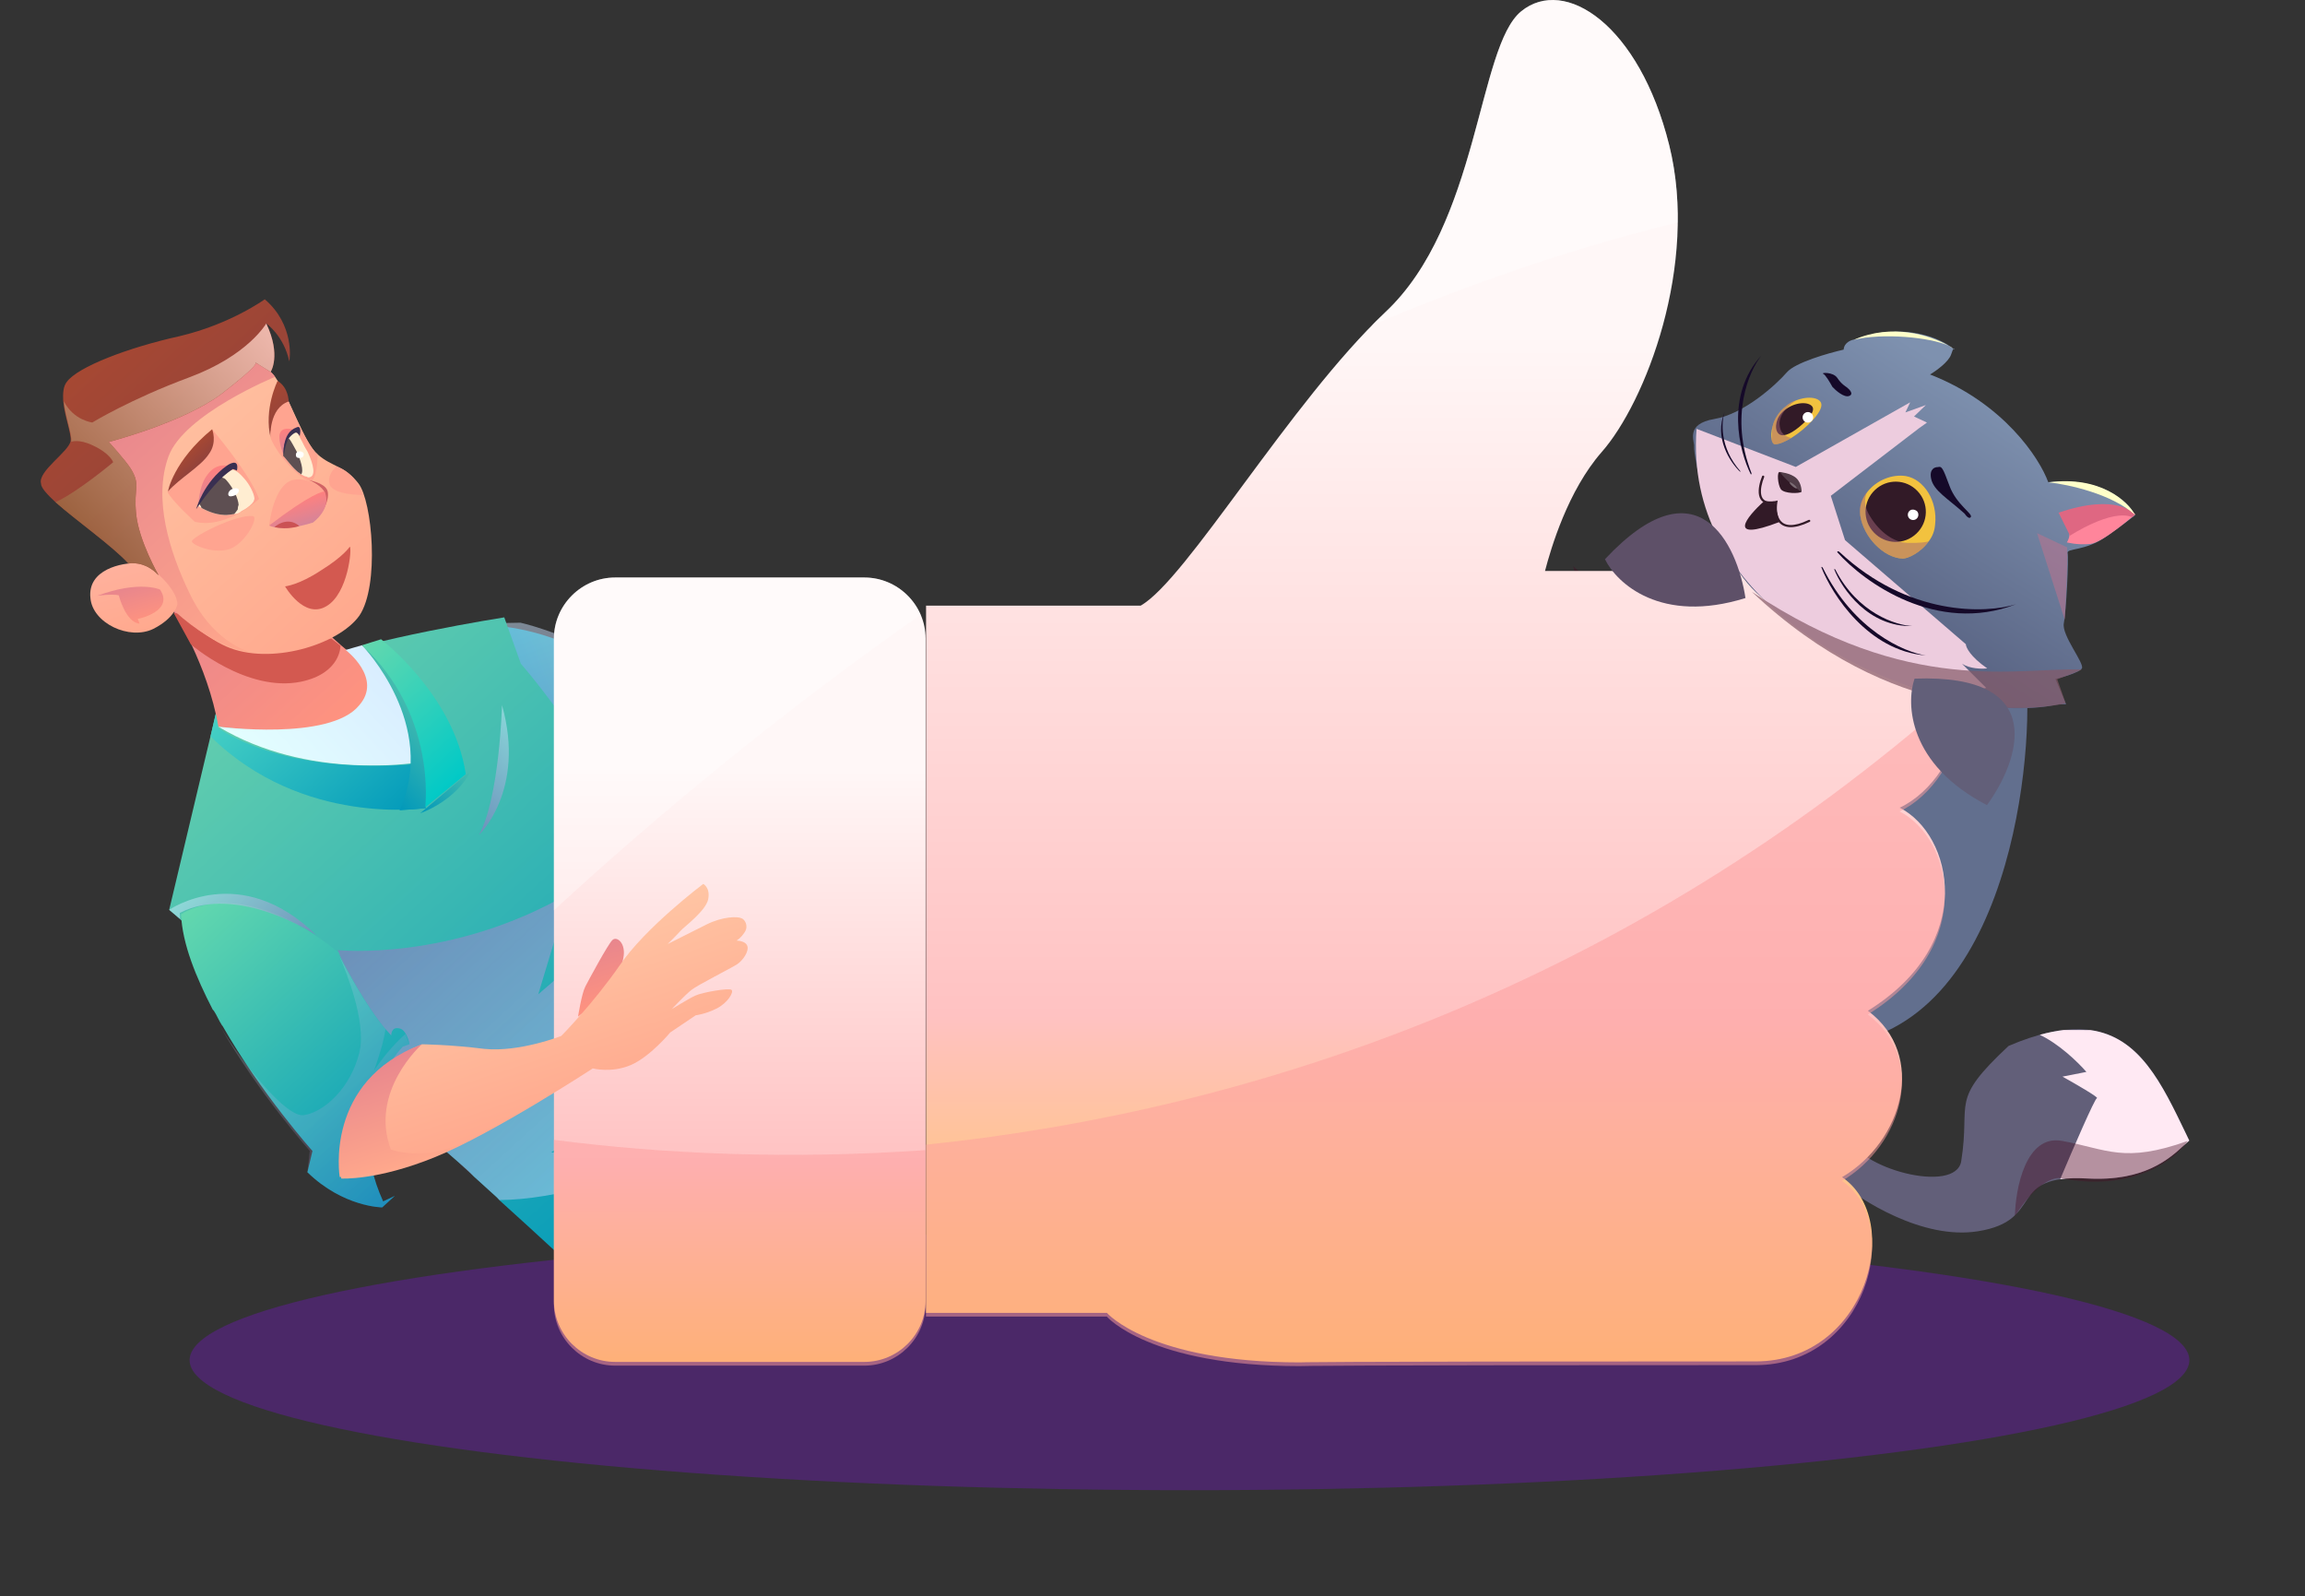 <svg width="270" height="187" viewBox="0 0 270 187" fill="none" xmlns="http://www.w3.org/2000/svg">
<rect x="0" y="0" width="270" height="187" fill="#333333" stroke="none"/>
<ellipse cx="139.333" cy="159.323" rx="117.123" ry="15.231" fill="#6E17B7" fill-opacity="0.4"/>
<path d="M67.429 88.18C67.429 88.18 72.388 88.126 75.872 88.559C79.328 88.905 83.429 87.287 83.429 87.287C83.429 87.287 86.542 84.135 89.16 80.363C91.689 76.62 95.611 74.058 95.611 74.058C95.611 74.058 96.325 74.039 96.104 75.183C95.884 76.327 95.505 76.557 95.145 76.966C94.785 77.374 93.888 78.25 93.888 78.25C93.888 78.25 96.089 77.148 97.696 76.336C99.303 75.524 100.781 75.534 101.134 75.712C101.458 75.802 101.865 76.451 101.473 77.065C101.081 77.68 100.664 77.912 100.664 77.912C100.664 77.912 101.552 77.918 101.723 78.447C101.894 78.977 101.292 79.854 100.725 80.233C100.159 80.611 96.857 82.263 96.23 82.759C95.603 83.254 94.285 84.655 94.285 84.655C94.285 84.655 95.924 83.638 96.608 83.319C97.291 83 101.081 81.962 101.344 82.169C101.608 82.376 100.751 83.996 99.65 84.547C98.549 85.098 96.681 85.687 96.681 85.687L94.139 86.945C94.139 86.945 92.159 89.341 90.257 90.151C88.354 90.961 86.526 90.479 86.526 90.479C86.526 90.479 76.779 96.848 71.044 99.19C65.308 101.531 61.791 101.303 61.791 101.303C61.791 101.303 57.977 92.113 67.429 88.18Z" fill="url(#paint0_linear)"/>
<path d="M71.214 88.186C71.214 88.186 65.298 92.01 67.448 97.751C67.448 97.751 70.893 99.262 74.762 97.232C74.762 97.232 69.461 100.026 62.417 100.45C62.417 100.45 60.928 86.249 71.214 88.186Z" fill="url(#paint1_linear)"/>
<path d="M91.455 77.941C91.455 77.941 87.147 79.529 85.836 80.343C84.525 81.157 82.673 82.731 82.673 82.731C82.673 82.731 84.354 80.627 86.171 79.552C88.105 78.536 91.455 77.941 91.455 77.941Z" fill="url(#paint2_linear)"/>
<path d="M92.221 82.684C92.221 82.684 92.347 83.836 90.576 84.504C85.887 86.272 84.397 87.401 84.397 87.401C84.397 87.401 84.522 86.698 86.339 85.623C88.274 84.608 92.221 82.684 92.221 82.684Z" fill="url(#paint3_linear)"/>
<path d="M76.502 90.833C76.502 90.833 79.43 91.563 80.471 91.482C81.338 91.414 86.623 90.913 87.385 90.592C88.148 90.27 87.692 88.736 85.748 88.364C83.712 87.913 81.283 88.103 81.283 88.103L76.502 90.833Z" fill="url(#paint4_linear)"/>
<path d="M85.158 77.637L82.052 80.201C82.052 80.201 83.605 78.919 85.244 77.902L85.158 77.637Z" fill="url(#paint5_linear)"/>
<path d="M60.424 83.367C60.424 83.367 64.795 91.402 66.795 93.834C67.161 94.168 67.383 94.438 67.631 94.462C68.948 94.788 74.549 98.216 74.549 98.216L75.532 100.798C78.979 103.271 83.831 103.79 83.831 103.79L84.533 102.813L83.437 102.757C83.005 101.62 82.637 100.341 82.27 99.061C80.748 94.436 81.169 89.9 81.169 89.9L82.131 88.351C82.131 88.351 82.48 86.444 81.683 85.919C80.887 85.394 79.492 85.807 79.492 85.807C76.476 83.525 73.615 80.711 71.288 78.048C64.34 73.325 57.501 73.278 57.501 73.278L56.652 75.951L60.424 83.367Z" fill="url(#paint6_linear)"/>
<path opacity="0.5" d="M65.881 93.279C66.274 93.62 66.511 93.897 66.782 93.916C68.217 94.227 74.273 97.681 74.273 97.681L75.291 100.356C79.01 102.861 84.311 103.293 84.311 103.293L85.102 102.257L83.904 102.223C83.456 101.046 83.082 99.718 82.708 98.39L82.234 97.836C82.234 97.836 76.815 101.246 76.396 95.647C76.1 90.369 79.438 85.3 79.851 84.653C74.976 90.184 74.304 95.341 74.304 95.341C74.304 95.341 72.054 92.889 70.859 89.056C69.704 85.33 71.023 77.149 71.172 76.848C64.888 73.772 60.973 72.941 60.973 72.941L55.701 73.036L65.881 93.279Z" fill="url(#paint7_linear)"/>
<path d="M19.819 106.573C19.819 106.573 37.094 121.483 52.092 134.731L53.6 136.048C54.279 136.625 54.959 137.202 55.556 137.855C56.459 138.676 57.362 139.498 58.266 140.32L58.564 140.646C62.931 144.592 66.768 148.123 69.47 150.745C69.47 150.745 85.043 145.789 100.094 125.728C100.094 125.728 87.701 115.491 81.738 108.811C81.29 108.321 80.917 107.914 80.626 107.431C78.402 104.67 76.291 101.208 74.255 97.827C71.645 93.323 69.266 88.907 67.356 86.159C64.133 81.317 61.006 77.735 61.006 77.735L59.069 72.315C59.069 72.315 43.067 74.819 36.166 77.686C29.34 80.634 25.751 81.669 25.751 81.669C25.751 81.669 23.581 90.696 19.819 106.573Z" fill="url(#paint8_linear)"/>
<path d="M20.345 71.635C20.345 71.635 24.291 77.764 25.583 85.122C25.583 85.122 37.687 86.784 41.367 83.867C45.048 80.95 42.764 77.795 42.764 77.795C42.764 77.795 39.419 75.461 37.337 73.021C35.337 70.506 23.151 68.919 23.151 68.919C23.151 68.919 20.908 69.772 20.345 71.635Z" fill="url(#paint9_linear)"/>
<path d="M39.883 75.632C39.883 75.632 39.961 78.856 35.274 79.847C28.921 81.165 22.359 75.482 22.359 75.482L20.338 71.787L38.822 74.804L39.883 75.632Z" fill="#D35950"/>
<path opacity="0.5" d="M52.093 134.733L53.6 136.05L55.556 137.856L58.192 140.24L58.49 140.566C71.859 140.472 89.65 130.341 90.3 129.895C77.193 135.892 64.58 134.996 64.58 134.996C76.988 125.592 80.626 113.874 81.746 108.655C81.298 108.166 80.925 107.758 80.634 107.275C78.41 104.515 76.299 101.053 74.263 97.672L68.956 111.366L63.047 116.472L66.61 104.672C52.776 112.683 39.558 111.291 39.558 111.291L44.483 123.115L52.093 134.733Z" fill="url(#paint10_linear)"/>
<path d="M8.882 52.007C8.882 52.007 9.89 45.84 15.775 42.854C21.66 39.868 30.23 41.468 32.222 44.14C34.057 46.806 35.546 51.736 37.203 53.217C38.861 54.697 40.363 54.521 41.989 56.629C43.616 58.736 44.471 68.591 42.099 72.11C39.651 75.548 31.592 77.976 26.513 75.73C21.128 73.315 14.68 65.28 12.374 62.595C9.994 59.829 8.409 53.637 8.882 52.007Z" fill="url(#paint11_linear)"/>
<path d="M32.222 44.142C32.222 44.142 21.553 48.508 19.739 53.463C17.925 58.419 19.823 64.623 22.253 69.591C24.676 74.716 28.605 76.365 29.704 76.409C29.704 76.409 25.847 76.491 20.428 71.561L12.706 60.646L10.76 50.591L25.647 43.565L29.788 42.473C29.788 42.473 31.342 42.849 32.222 44.142Z" fill="url(#paint12_linear)"/>
<path d="M20.779 70.788C20.779 70.788 20.546 72.35 17.966 73.661C15.147 75.041 10.845 72.983 10.595 70.067C10.21 66.673 14.336 65.895 16.062 65.964C17.557 65.945 20.789 68.981 20.779 70.788Z" fill="url(#paint13_linear)"/>
<path d="M18.742 69.059C18.742 69.059 16.359 67.942 11.394 69.787C11.394 69.787 13.136 69.542 13.913 69.731C13.913 69.731 14.701 72.905 16.345 73.049L16.137 72.491C16.294 72.497 20.428 71.562 18.742 69.059Z" fill="url(#paint14_linear)"/>
<path d="M6.504 58.826C8.916 60.965 13.172 63.963 15.038 66.002C15.038 66.002 16.944 65.607 18.586 67.401C18.586 67.401 16.266 63.38 15.949 60.224C15.631 57.069 16.506 56.868 15.342 54.936C14.686 53.889 12.745 51.769 12.745 51.769C12.745 51.769 21.424 49.523 25.912 46.167C30.078 42.955 30.018 42.56 29.944 42.478L31.699 43.57C31.699 43.57 32.971 41.656 31.19 37.893C31.19 37.893 33.243 39.31 33.882 42.321C33.972 42.089 34.485 38.024 31.014 35.057C31.014 35.057 27.02 37.962 21.055 39.373C15.015 40.703 9.086 42.98 7.821 44.737C7.402 45.27 7.364 46.054 7.4 46.92C7.547 48.733 8.389 50.809 8.269 51.668C8.051 52.917 4.401 55.206 4.803 56.637C4.78 57.107 5.526 57.923 6.504 58.826Z" fill="url(#paint15_linear)"/>
<path d="M36.007 137.309C40.209 141.406 44.768 141.43 44.768 141.43L46.249 140.076L44.881 140.728C39.909 129.845 47.181 122.593 47.181 122.593L47.981 122.311C47.914 122.072 47.594 120.567 46.735 120.454C45.801 120.259 45.83 121.282 45.83 121.282C45.606 121.037 45.457 120.874 45.233 120.63C42.852 117.863 40.556 113.372 39.832 112.086C39.758 112.004 39.683 111.923 39.765 111.848C39.691 111.766 39.698 111.609 39.698 111.609C27.977 102.106 21.208 107.1 21.208 107.1C21.353 110.562 22.97 114.476 24.909 118.246L24.983 118.328L25.058 118.409C25.424 118.974 25.632 119.532 25.998 120.097C25.998 120.097 25.998 120.097 26.073 120.178C30.562 128.057 36.6 134.819 36.6 134.819L36.007 137.309Z" fill="url(#paint16_linear)"/>
<path d="M40.487 76.132L42.401 75.58C42.401 75.58 48.634 81.564 48.647 89.342C48.647 89.342 36.045 91.431 25.583 85.121C25.583 85.121 38.629 86.821 42.056 82.637C44.885 79.45 40.487 76.132 40.487 76.132Z" fill="url(#paint17_linear)"/>
<path d="M33.812 47.03C33.812 47.03 33.814 45.38 32.514 44.621C32.514 44.621 30.858 47.934 31.714 51.346C31.639 51.265 31.515 48.981 33.812 47.03Z" fill="url(#paint18_linear)"/>
<path d="M24.846 50.285C24.846 50.285 29.234 55.409 30.344 58.439C30.344 58.439 26.633 61.983 22.823 61.124C22.823 61.124 20.188 58.74 19.614 57.618C19.614 57.618 23.38 51.326 24.846 50.285Z" fill="#FFA490"/>
<path d="M33.811 47.031C33.811 47.031 35.986 52.381 37.204 53.216C37.204 53.216 37.2 56.515 36.266 56.321C35.25 56.202 32.555 53.423 31.713 51.346C31.639 51.265 31.493 47.802 33.811 47.031Z" fill="#FFA490"/>
<path d="M24.847 50.285C24.847 50.285 25.48 51.803 24.47 53.177C23.534 54.632 21.029 56.025 19.697 57.543C19.615 57.618 20.344 53.955 24.847 50.285Z" fill="url(#paint19_linear)"/>
<path d="M31.529 61.554C31.529 61.554 31.99 56.936 34.226 56.24C36.454 55.7 38.32 57.739 38.32 57.739C38.32 57.739 34.706 60.895 31.529 61.554Z" fill="#FFA490"/>
<path d="M36.191 56.241C36.191 56.241 37.985 56.548 38.335 57.427C38.685 58.305 37.965 60.162 36.582 61.128C36.582 61.128 38.737 58.857 37.939 57.49C37.349 56.68 36.191 56.241 36.191 56.241Z" fill="#D16365"/>
<path d="M31.531 61.554C31.531 61.554 32.905 62.395 36.658 61.209C36.658 61.209 38.94 59.571 38.015 57.57C37.858 57.564 36.513 57.746 31.531 61.554Z" fill="url(#paint20_linear)"/>
<path d="M32.149 61.736C32.149 61.736 33.63 60.381 35.064 61.617C35.064 61.617 33.703 62.113 32.149 61.736Z" fill="#CB5254"/>
<path d="M33.264 53.374C33.264 53.374 32.556 51.774 32.759 50.839C33.044 49.829 34.434 50.356 34.434 50.356C34.434 50.356 33.094 52.031 33.264 53.374Z" fill="url(#paint21_linear)"/>
<path d="M23.228 59.258C23.228 59.258 23.302 59.34 23.608 59.509C24.146 59.766 25.065 60.275 26.321 60.325C26.634 60.337 27.031 60.274 27.427 60.212C27.741 60.224 28.062 60.08 28.309 59.854C29.035 59.49 29.528 59.038 29.701 58.731C29.783 58.656 29.708 58.574 29.791 58.499L29.798 58.342C29.747 57.79 29.247 56.748 28.575 56.014C28.127 55.525 27.754 55.117 27.209 55.017C27.209 55.017 26.566 55.306 25.907 55.908C25.009 56.579 24.014 57.639 23.317 59.026C23.317 59.026 23.31 59.183 23.228 59.258Z" fill="#FFEDD1"/>
<path d="M34.75 55.162C34.9 55.325 35.131 55.413 35.281 55.576C35.512 55.664 35.661 55.827 35.975 55.839C35.975 55.839 35.975 55.839 36.05 55.921C37.149 55.965 36.68 54.296 36.039 52.935C35.748 52.452 35.531 52.05 35.39 51.73C35.099 51.247 35.032 51.009 35.032 51.009C35.032 51.009 34.674 50.287 34.105 50.657C33.941 50.808 33.686 51.191 33.506 51.655C33.326 52.119 33.221 52.665 33.265 53.374C33.265 53.374 33.922 54.422 34.75 55.162Z" fill="#FFEDD1"/>
<path d="M23.61 59.509C24.147 59.766 25.066 60.274 26.322 60.324C26.636 60.337 27.032 60.274 27.428 60.211C27.593 60.061 27.765 59.753 27.847 59.678C27.855 59.521 27.863 59.364 27.952 59.132C27.908 58.423 27.342 57.143 26.446 56.165C26.297 56.002 26.14 55.995 25.908 55.907C25.011 56.579 24.015 57.639 23.319 59.026C23.393 59.107 23.543 59.27 23.61 59.509C23.535 59.427 23.61 59.509 23.61 59.509Z" fill="#5E4F52"/>
<path d="M34.75 55.162C34.899 55.325 35.131 55.413 35.28 55.576C35.617 55.118 35.207 53.844 34.708 52.803C34.417 52.32 34.134 51.68 33.835 51.354C33.678 51.347 33.745 51.586 33.588 51.58C33.506 51.655 33.506 51.655 33.423 51.73C33.244 52.194 33.138 52.74 33.182 53.449C33.265 53.374 33.921 54.422 34.75 55.162Z" fill="#5E4F52"/>
<path d="M23.23 59.258C23.23 59.258 23.27 56.824 24.355 55.532C25.448 54.082 26.838 54.609 26.838 54.609C26.838 54.609 24.474 56.322 23.23 59.258Z" fill="url(#paint22_linear)"/>
<path d="M22.974 59.642C22.974 59.642 23.838 56.455 26.605 54.523C26.605 54.523 28.071 53.481 27.756 55.118L27.292 54.943C25.916 55.752 24.247 57.728 22.974 59.642Z" fill="#392F51"/>
<path d="M33.264 53.37C33.264 53.37 32.923 50.685 34.763 50.052C35.406 49.763 35.105 51.087 35.105 51.087C35.105 51.087 34.964 50.767 34.732 50.679C34.501 50.591 33.76 51.269 33.662 51.658C33.31 52.429 33.264 53.37 33.264 53.37Z" fill="#392F51"/>
<path d="M27.962 57.323C28.029 57.561 27.857 57.868 27.536 58.012C27.215 58.156 26.82 58.219 26.753 57.981C26.686 57.743 26.858 57.436 27.179 57.292C27.5 57.148 27.813 57.16 27.962 57.323Z" fill="white"/>
<path d="M35.559 53.071C35.626 53.309 35.536 53.541 35.297 53.61C35.058 53.679 34.745 53.666 34.678 53.428C34.611 53.19 34.701 52.958 34.94 52.889C35.179 52.82 35.41 52.908 35.559 53.071Z" fill="white"/>
<path d="M40.974 64.032C40.974 64.032 40.276 65.156 37.602 66.811C35.017 68.529 33.391 68.686 33.391 68.686C33.391 68.686 35.622 72.571 38.232 71.008C40.777 69.535 41.244 64.225 40.974 64.032Z" fill="#D35950"/>
<path d="M49.882 94.653C49.882 94.653 35.464 96.905 24.663 86.26L25.264 83.613L25.576 85.275C25.576 85.275 32.773 90.827 48.64 89.497L49.882 94.653Z" fill="url(#paint23_linear)"/>
<path d="M49.881 94.655C49.881 94.655 51.374 83.401 42.475 75.661C42.475 75.661 51.379 84.894 46.802 94.925L49.881 94.655Z" fill="url(#paint24_linear)"/>
<path d="M55.208 90.233L49.223 95.258C49.223 95.258 53.298 93.928 55.208 90.233Z" fill="url(#paint25_linear)"/>
<path d="M44.636 74.882C44.636 74.882 53.2 81.431 54.557 90.677L49.807 94.573C49.807 94.573 51.202 83.708 42.401 75.579L44.636 74.882Z" fill="url(#paint26_linear)"/>
<path d="M29.618 60.456C30.321 60.563 28.927 63.336 27.155 64.208C25.226 65.074 22.38 63.782 22.477 63.393C22.665 62.772 27.743 60.224 29.618 60.456Z" fill="#FFA490"/>
<path d="M39.413 54.641C39.413 54.641 38.269 55.538 38.604 56.73C39.013 58.004 42.474 57.985 42.474 57.985C42.474 57.985 41.811 55.444 39.413 54.641Z" fill="#FFA490"/>
<path opacity="0.83" d="M6.505 58.823C8.916 60.962 13.172 63.96 15.038 65.999C15.038 65.999 16.944 65.604 18.586 67.398C18.586 67.398 16.267 63.377 15.949 60.222C15.632 57.066 16.506 56.866 15.343 54.934C14.686 53.886 12.746 51.766 12.746 51.766C12.746 51.766 21.424 49.52 25.912 46.164C30.078 42.952 30.019 42.557 29.944 42.475L31.699 43.567C31.699 43.567 32.972 41.654 31.19 37.89C31.19 37.89 29.041 41.654 22.155 44.207C15.27 46.76 10.813 49.489 10.813 49.489C10.813 49.489 8.623 49.244 7.475 46.999C7.623 48.812 8.465 50.888 8.344 51.747C8.344 51.747 9.226 51.39 10.84 52.161C12.916 53.108 13.258 54.143 13.258 54.143C13.258 54.143 9.159 57.594 6.505 58.823Z" fill="url(#paint27_linear)"/>
<path opacity="0.5" d="M19.819 106.574C19.819 106.574 28.121 100.778 37.048 109.541C37.048 109.541 27.834 103.438 21.059 106.938L21.103 107.647L19.819 106.574Z" fill="url(#paint28_linear)"/>
<path opacity="0.2" d="M36.007 137.312C40.209 141.408 44.768 141.433 44.768 141.433L46.249 140.078L44.881 140.731C39.909 129.848 47.181 122.596 47.181 122.596L47.981 122.314L47.489 121.115C47.489 121.115 45.687 122.615 43.823 125.369C44.37 123.819 44.925 122.113 45.158 120.551C42.778 117.785 40.481 113.293 39.758 112.007C40.466 113.607 42.925 119.598 42.121 123.179C41.13 127.382 38.003 130.243 35.626 130.619C33.563 131.008 28.377 124.516 25.759 120.169C30.249 128.047 36.286 134.809 36.286 134.809L36.007 137.312Z" fill="url(#paint29_linear)"/>
<path opacity="0.5" d="M58.804 82.598C58.804 82.598 58.507 93.506 56.096 97.809C56.096 97.809 61.617 92.609 58.804 82.598Z" fill="url(#paint30_linear)"/>
<path d="M216.584 122.186C236.532 118.559 238.501 84.951 237.137 78.069L222.61 81.197L216.584 122.186Z" fill="#626F8E"/>
<path d="M218.812 142.813C211.762 135.043 216.234 126.506 219.351 123.208C213.116 119.305 200.386 114.546 199.351 126.733C198.316 138.92 206.809 141.081 211.185 140.638L214.109 144.511L212.125 146.315C209.635 144.548 208.566 146.204 208.343 147.252L212.186 149.658L218.812 142.813Z" fill="#1E275F"/>
<path d="M176.039 69.109L183.508 79.131L188.273 75.021L177.393 66.948C176.718 63.221 176.11 63.955 174.749 63.103C173.388 62.251 172.475 65.133 173.195 65.584C173.772 65.945 175.332 68.085 176.039 69.109Z" fill="#1E275F"/>
<path d="M184.061 100.22C216.203 100.223 219.051 122.054 216.458 132.969C217.382 136.853 229.097 139.959 229.73 136.016C230.869 128.916 228.281 129.049 235.281 122.512C248.807 116.753 252.148 124.671 256.442 133.602C254.957 134.827 252.158 138.474 244.492 138.044C234.909 137.505 239.649 142.976 231.65 144.23C225.25 145.233 217.973 140.629 215.135 138.201C194.89 147.969 194.94 136.129 189.725 139.176C184.51 142.223 184.346 150.885 184.346 150.885L175.492 157.264L170.706 153.067C170.729 152.497 171.022 151.281 172.013 150.98C173.003 150.678 174.105 151.905 174.532 152.556C176.92 152.007 179.356 148.08 180.276 146.184C175.235 141.306 175.206 131.241 175.821 126.818C173.993 116.297 166.193 115.365 163.141 115.225L161.496 117.852C138.17 113.019 133.741 119.212 132.898 120.237C132.224 121.057 127.448 118.646 125.145 117.338C124.706 116.812 124.799 115.871 126.519 115.143C128.428 114.334 129.959 115.543 131.848 116.474L159.305 98.95L184.061 100.22Z" fill="#625F79"/>
<path d="M208.331 78.701C210.286 79.38 212.345 77.116 213.059 76.312C201.875 79.176 189.216 70.847 184.285 66.324C188.03 83.003 205.799 77.822 208.331 78.701Z" fill="#470D25" fill-opacity="0.4"/>
<path d="M187.403 73.624C191.429 77.54 203.988 78.421 209.764 78.372L208.995 79.599C205.686 77.528 190.866 79.74 183.87 81.105C182.094 78.389 183.674 75.585 184.686 74.523L187.403 73.624Z" fill="#FFE9F3"/>
<path d="M209.489 79.166C209.489 79.166 207.905 78.909 204.963 78.84C185.175 77.345 183.57 76.205 184.549 74.623C181.485 78.981 184.037 81.135 184.037 81.135C193.447 79.039 200.659 78.739 204.963 78.84C206.377 78.947 207.884 79.055 209.489 79.166Z" fill="#470D25" fill-opacity="0.4"/>
<path fill-rule="evenodd" clip-rule="evenodd" d="M241.322 138.13C242.825 134.57 245.364 128.694 245.625 128.634C245.906 128.569 243.054 126.925 241.594 126.111L244.394 125.559C243.335 124.342 241.142 122.255 238.934 121.212C239.935 120.935 240.869 120.749 241.743 120.648C242.72 120.651 243.769 120.653 244.843 120.656C250.621 121.458 253.207 126.855 256.094 132.878C256.21 133.119 256.325 133.36 256.442 133.602C256.258 133.753 256.055 133.941 255.825 134.154C254.192 135.665 251.212 138.421 244.492 138.044C243.195 137.971 242.161 138.008 241.322 138.13Z" fill="#FFE9F3"/>
<path opacity="0.4" d="M200.917 98.905C203.363 91.582 211.117 92.068 214.688 93.227C202.619 88.346 194.151 89.384 191.426 90.513C198.068 90.63 200.521 96.156 200.917 98.905Z" fill="#470D25"/>
<path d="M241.405 138.012C249.898 139.682 254.852 135.794 256.267 133.641C248.779 136.317 246.845 134.605 241.539 133.638C237.294 132.865 236.089 139.193 236.018 142.454C238.506 138.482 240.646 137.838 241.405 138.012Z" fill="#470D25" fill-opacity="0.4"/>
<path d="M199.774 118.169L200.674 119.697L203.149 115.327C203.593 114.657 203.952 113.995 204.183 113.501L203.149 115.327C202.253 116.681 201.01 118.068 199.774 118.169Z" fill="#470D25" fill-opacity="0.4"/>
<path d="M64.885 152.367C64.885 156.301 68.117 159.528 72.057 159.528H101.252C105.192 159.528 108.425 156.301 108.425 152.367V74.808C108.425 70.875 105.192 67.647 101.252 67.647H72.057C68.117 67.647 64.885 70.875 64.885 74.808V152.367Z" fill="url(#paint31_linear)"/>
<path d="M222.523 94.611C228.691 97.743 231.716 110.39 218.799 118.395C225.781 123.617 222.872 133.711 215.773 137.887C223.105 142.876 218.682 159.468 205.649 159.468C151.301 159.468 152.582 159.584 152.232 159.584C134.66 159.584 129.656 153.783 129.656 153.783H108.476V70.942H133.613C138.966 67.925 151.185 47.041 162.241 36.599C173.296 26.273 173.064 5.505 178.184 1.328C183.305 -2.849 192.033 2.952 195.524 16.991C199.015 31.03 192.731 47.157 187.61 52.958C183.654 57.483 181.675 64.213 180.977 66.881H214.842C222.872 66.881 229.389 73.378 229.389 81.384V83.82C229.505 88.113 226.247 92.87 222.523 94.611Z" fill="url(#paint32_linear)"/>
<path fill-rule="evenodd" clip-rule="evenodd" d="M64.877 133.517V152.803C64.877 156.736 68.11 159.964 72.049 159.964H101.244C105.184 159.964 108.417 156.736 108.417 152.803V134.72C92.665 135.829 77.915 135.201 64.877 133.517Z" fill="#FD9E9E" fill-opacity="0.51"/>
<path fill-rule="evenodd" clip-rule="evenodd" d="M229.365 81.161C190.439 115.576 146.892 130.109 108.467 134.084V154.22H129.647C129.647 154.22 134.651 160.021 152.224 160.021C152.25 160.021 152.267 160.021 152.298 160.019C152.689 160.005 155.325 159.905 205.64 159.905C218.674 159.905 223.096 143.314 215.764 138.325C222.863 134.148 225.773 124.054 218.79 118.833C231.708 110.827 228.682 98.181 222.514 95.048C226.238 93.308 229.497 88.551 229.38 84.258V81.821C229.38 81.6 229.375 81.38 229.365 81.161Z" fill="#FD9E9E" fill-opacity="0.51"/>
<path d="M239.923 56.475C238.9 53.667 234.698 47.214 226.076 43.865C226.782 43.447 228.265 42.39 228.552 41.51C228.676 41.131 228.76 40.94 228.815 40.86C228.848 40.887 228.88 40.914 228.911 40.94C228.911 40.84 228.888 40.754 228.815 40.86C227.269 39.588 222.969 37.698 217.312 39.75C216.887 39.792 216.021 40.092 215.957 40.954C214.15 41.365 210.291 42.47 209.312 43.605C208.089 45.023 204.318 48.486 200.827 49.076C197.336 49.666 198.53 51.675 198.439 52.348C198.349 53.02 200.149 64.622 206.297 69.943C212.446 75.264 227.983 85.291 241.233 82.482L242.013 82.508L240.762 79.535C241.675 79.314 243.574 78.757 243.861 78.301C244.219 77.731 241.462 74.408 241.751 72.999C242.039 71.589 242.336 65.414 242.195 64.794C242.053 64.175 244.232 64.616 246.754 62.821C248.772 61.385 249.826 60.576 250.1 60.35C249.35 58.797 246.266 55.847 239.923 56.475Z" fill="url(#paint33_linear)"/>
<path d="M214.454 58.077L224.788 50.161L225.719 49.5L224.203 48.784L225.592 47.445L223.193 48.307L223.751 47.126L210.353 54.694L198.728 50.233C197.277 69.804 217.908 79.387 228.405 81.732L232.659 80.577C231.821 79.732 230.572 78.481 229.827 77.753C230.756 78.343 232.121 78.371 232.777 78.293C230.792 76.915 230.28 75.829 230.272 75.458L216.12 63.267L214.454 58.077Z" fill="#EDCCDE"/>
<path d="M216.601 46.383C217.178 46.165 216.653 45.611 216.318 45.362C216.196 45.264 215.715 45.016 215.22 44.273C214.724 43.531 213.236 43.65 213.561 43.78C213.822 43.883 214.388 44.846 214.639 45.314C215.052 45.762 216.024 46.602 216.601 46.383Z" fill="#150929"/>
<path d="M226.205 56.072C225.973 54.946 226.63 54.699 226.988 54.715C227.439 54.6 227.553 54.712 228.355 56.905C229.158 59.097 231.084 60.157 230.861 60.553C230.682 60.869 230.295 60.424 230.124 60.163C228.138 58.371 226.495 57.479 226.205 56.072Z" fill="#150929"/>
<path fill-rule="evenodd" clip-rule="evenodd" d="M206.576 55.717C206.644 55.743 206.677 55.816 206.65 55.881C206.396 56.492 206.177 57.351 206.31 57.974C206.375 58.28 206.522 58.514 206.777 58.644C207.037 58.777 207.436 58.817 208.037 58.672L208.231 58.625L208.198 58.815C208.136 59.175 208.114 59.597 208.172 59.998C208.23 60.401 208.367 60.772 208.611 61.043C208.851 61.31 209.205 61.491 209.725 61.499C210.25 61.508 210.947 61.341 211.862 60.902C211.926 60.871 212.005 60.896 212.038 60.958C212.07 61.02 212.044 61.096 211.979 61.127C211.045 61.576 210.304 61.761 209.72 61.751C209.131 61.741 208.705 61.533 208.412 61.208C208.123 60.887 207.974 60.463 207.912 60.033C207.859 59.669 207.868 59.294 207.911 58.958C207.373 59.061 206.96 59.023 206.654 58.866C206.309 58.69 206.128 58.378 206.052 58.024C205.903 57.327 206.147 56.41 206.406 55.787C206.433 55.723 206.509 55.691 206.576 55.717Z" fill="#321A27"/>
<path d="M215.454 64.642C223.543 72.204 232.615 71.885 236.14 70.78C226.886 74.357 218.339 68.213 215.223 64.694C215.18 64.509 215.359 64.582 215.454 64.642Z" fill="#150929"/>
<path d="M214.982 66.716C217.605 71.836 222.109 73.261 224.033 73.334C218.862 73.475 215.762 68.97 214.859 66.701C214.871 66.602 214.946 66.67 214.982 66.716Z" fill="#150929"/>
<path d="M205.162 55.419C202.56 48.801 204.864 43.461 206.342 41.618C202.062 46.296 203.715 52.852 205.077 55.545C205.177 55.615 205.175 55.49 205.162 55.419Z" fill="#150929"/>
<path d="M203.844 55.174C201.413 52.411 201.622 49.396 202.03 48.234C200.732 51.278 202.685 54.18 203.824 55.251C203.886 55.267 203.863 55.206 203.844 55.174Z" fill="#150929"/>
<path d="M213.512 66.501C217.122 73.828 223.06 76.403 225.578 76.774C218.823 76.232 214.612 69.675 213.351 66.464C213.363 66.332 213.463 66.434 213.512 66.501Z" fill="#150929"/>
<path d="M241.334 60.08C241.334 60.08 247.461 57.95 250.078 60.264C250.078 60.264 246.345 63.57 244.826 63.718C243.306 63.866 242.103 63.529 242.103 63.529C242.103 63.529 243.204 62.167 241.334 60.08Z" fill="#FF859B"/>
<path d="M242.474 62.744C242.474 62.744 247.351 59.556 249.763 60.581L250.106 60.236C250.106 60.236 248.02 57.686 241.139 60.057L242.474 62.744Z" fill="#DF6782"/>
<path opacity="0.5" d="M238.612 62.452L241.859 72.605C241.859 72.605 242.266 65.618 242.132 64.115L238.612 62.452Z" fill="#C5738C"/>
<path d="M218.775 57.571C218.113 58.357 217.769 59.311 217.904 60.359C218.246 62.857 220.635 65.369 222.883 65.429C223.444 65.444 224.987 64.762 225.944 63.382C226.359 62.831 226.615 62.195 226.673 61.434C226.98 58.712 225.395 56.141 223.236 55.762C221.595 55.518 219.81 56.274 218.775 57.571Z" fill="#F2C23F"/>
<path d="M219.627 57.394C218.207 58.742 218.151 60.956 219.501 62.375C220.85 63.794 223.065 63.85 224.484 62.501C225.903 61.152 225.959 58.938 224.61 57.52C223.26 56.101 221.046 56.045 219.627 57.394Z" fill="#321A27"/>
<path d="M223.667 59.845C223.422 60.078 223.412 60.476 223.645 60.721C223.878 60.967 224.276 60.977 224.521 60.744C224.766 60.511 224.777 60.112 224.543 59.867C224.27 59.661 223.912 59.612 223.667 59.845Z" fill="white"/>
<path opacity="0.5" d="M218.745 57.538C218.083 58.324 217.74 59.281 217.878 60.331C218.226 62.837 220.627 65.361 222.88 65.426C223.443 65.442 224.988 64.761 225.944 63.38C225.821 63.497 224.852 63.63 223.403 63.589C221.874 63.545 220.17 62.329 219.082 60.527C218.109 59.009 218.534 57.975 218.745 57.538Z" fill="#A26578"/>
<path d="M209.245 47.552C208.366 48.199 207.819 49.116 207.626 49.975C207.481 50.557 207.436 51.087 207.517 51.488C207.571 51.839 207.751 52.062 207.928 52.034C208.385 52.05 209.116 51.733 209.845 51.291C211.581 50.2 213.509 48.249 213.347 47.321C213.238 46.618 211.916 46.291 210.328 46.927C209.949 47.06 209.597 47.243 209.245 47.552Z" fill="#F2C23F"/>
<path d="M209.02 48.057C208.011 48.869 207.822 50.157 208.264 50.719C208.707 51.281 209.663 50.889 210.672 50.077C211.681 49.265 212.713 48.166 212.27 47.604C211.828 47.043 210.287 47.037 209.02 48.057Z" fill="#321A27"/>
<path d="M211.22 49.171C211.063 48.867 211.181 48.493 211.485 48.336C211.788 48.178 212.162 48.296 212.32 48.6C212.478 48.903 212.359 49.277 212.056 49.435C211.752 49.593 211.378 49.474 211.22 49.171Z" fill="white"/>
<path opacity="0.5" d="M209.231 47.558C208.355 48.203 207.812 49.118 207.621 49.977L207.515 51.488C207.57 51.839 207.75 52.062 207.926 52.034C208.381 52.051 209.109 51.736 209.835 51.295C209.633 51.274 208.822 51.062 208.586 50.362C208.323 49.612 208.232 48.457 210.308 46.935C209.931 47.068 209.58 47.25 209.231 47.558Z" fill="#A26578"/>
<path d="M208.484 55.291C208.123 55.186 208.222 56.729 208.602 57.309C209.019 57.848 210.803 57.819 210.994 57.613C211.184 57.408 209.207 55.501 208.484 55.291Z" fill="#321A27"/>
<path d="M208.484 55.291C208.484 55.291 209.758 55.4 210.416 56.009C211.075 56.618 211.035 57.651 211.035 57.651C211.035 57.651 209.24 56.372 208.484 55.291Z" fill="#513D48"/>
<path d="M209.642 56.515C209.528 56.639 210.347 57.321 210.462 57.197C210.576 57.074 209.756 56.392 209.642 56.515Z" fill="#7C6D75"/>
<path d="M240.975 79.566C241.749 79.285 243.406 78.663 243.847 78.428C236.411 78.13 223.66 81.643 205.195 69.315C221.717 84.884 237.65 83.309 241.972 82.394L240.975 79.566Z" fill="#855B68" fill-opacity="0.7"/>
<path d="M250.105 60.325C249.243 58.717 246.013 55.7 239.988 56.498C242.227 56.739 247.385 57.844 250.105 60.325Z" fill="#FFFFC9"/>
<path d="M228.241 40.493C228.468 40.623 228.67 40.749 228.844 40.87C228.702 40.739 228.497 40.613 228.241 40.493C226.08 39.265 221.635 37.829 217.133 39.809C220.501 38.967 226.129 39.509 228.241 40.493Z" fill="#FFFFC9"/>
<path d="M208.427 61.147C202.14 63.565 204.598 60.542 206.613 58.728H207.822L208.427 61.147Z" fill="#321A27"/>
<path d="M204.459 70.052C203.489 63.707 198.839 53.914 187.999 65.503C189.356 68.308 194.546 73.146 204.459 70.052Z" fill="#5E5068"/>
<path d="M232.747 94.309C236.527 89.121 240.121 78.894 224.263 79.493C223.25 82.44 223.529 89.529 232.747 94.309Z" fill="#625F79"/>
<path d="M67.711 119.085C67.711 119.085 68.131 116.393 68.563 115.556C68.924 114.858 71.194 110.639 71.729 110.118C72.263 109.596 73.38 110.513 73.007 112.26C72.668 114.113 71.658 116.066 71.658 116.066L67.711 119.085Z" fill="url(#paint34_linear)"/>
<path d="M49.42 122.325C49.42 122.325 52.591 122.345 56.743 122.862C60.861 123.274 65.746 121.346 65.746 121.346C65.746 121.346 69.456 117.591 72.575 113.097C75.588 108.637 82.378 103.537 82.378 103.537C82.378 103.537 83.219 103.962 82.956 105.325C82.693 106.688 80.134 108.561 79.705 109.049C79.277 109.536 78.207 110.579 78.207 110.579C78.207 110.579 80.831 109.266 82.745 108.298C84.659 107.331 86.421 107.342 86.841 107.555C87.228 107.663 87.712 108.436 87.245 109.167C86.778 109.899 86.281 110.176 86.281 110.176C86.281 110.176 87.338 110.183 87.543 110.814C87.746 111.445 87.029 112.49 86.354 112.941C85.68 113.392 81.745 115.361 80.998 115.951C80.251 116.541 78.681 118.21 78.681 118.21C78.681 118.21 80.633 116.998 81.448 116.618C82.263 116.239 85.37 115.699 85.684 115.946C85.999 116.193 85.243 117.483 83.932 118.139C82.62 118.796 81.491 118.928 81.491 118.928L78.507 120.939C78.507 120.939 76.148 123.793 73.881 124.758C71.615 125.723 69.437 125.149 69.437 125.149C69.437 125.149 57.824 132.737 50.99 135.527C44.156 138.318 39.966 138.045 39.966 138.045C39.966 138.045 38.159 127.011 49.42 122.325Z" fill="url(#paint35_linear)"/>
<path d="M49.419 122.324C49.419 122.324 43.222 127.812 45.784 134.652C45.784 134.652 49.783 136.148 54.393 133.728C54.393 133.728 48.183 137.362 39.791 137.868C39.791 137.868 37.916 126.623 49.419 122.324Z" fill="url(#paint36_linear)"/>
<path fill-rule="evenodd" clip-rule="evenodd" d="M196.522 26.064C184.351 29.04 172.358 33.159 160.69 38.113C161.206 37.588 161.721 37.082 162.232 36.599C168.756 30.506 171.349 20.777 173.431 12.966C174.877 7.54 176.077 3.04 178.176 1.328C183.296 -2.849 192.024 2.952 195.516 16.991C196.254 19.961 196.555 23.025 196.522 26.064Z" fill="white" fill-opacity="0.33"/>
<path fill-rule="evenodd" clip-rule="evenodd" d="M107.841 72.011C91.75 83.287 77.22 95.263 64.876 106.639V74.808C64.876 70.875 68.109 67.647 72.049 67.647H101.243C104.191 67.647 106.743 69.454 107.841 72.011Z" fill="white" fill-opacity="0.33"/>
<defs>
<linearGradient id="paint0_linear" x1="83.571" y1="95.053" x2="78.232" y2="78.535" gradientUnits="userSpaceOnUse">
<stop stop-color="#FFA98E"/>
<stop offset="1" stop-color="#FFC5A4"/>
</linearGradient>
<linearGradient id="paint1_linear" x1="67.97" y1="100.088" x2="64.637" y2="89.778" gradientUnits="userSpaceOnUse">
<stop stop-color="#FFA88C"/>
<stop offset="1" stop-color="#E8868D"/>
</linearGradient>
<linearGradient id="paint2_linear" x1="87.326" y1="81.288" x2="86.672" y2="79.263" gradientUnits="userSpaceOnUse">
<stop stop-color="#FFA88C"/>
<stop offset="1" stop-color="#E8868D"/>
</linearGradient>
<linearGradient id="paint3_linear" x1="87.494" y1="87.359" x2="86.84" y2="85.335" gradientUnits="userSpaceOnUse">
<stop stop-color="#FFA88C"/>
<stop offset="1" stop-color="#E8868D"/>
</linearGradient>
<linearGradient id="paint4_linear" x1="85.471" y1="96.268" x2="91.611" y2="101.566" gradientUnits="userSpaceOnUse">
<stop stop-color="#FFB598"/>
<stop offset="1" stop-color="#E8868D"/>
</linearGradient>
<linearGradient id="paint5_linear" x1="83.886" y1="79.643" x2="83.431" y2="78.233" gradientUnits="userSpaceOnUse">
<stop stop-color="#E78C6F"/>
<stop offset="0.198" stop-color="#A25359"/>
</linearGradient>
<linearGradient id="paint6_linear" x1="81.632" y1="83.162" x2="63.759" y2="89.965" gradientUnits="userSpaceOnUse">
<stop stop-color="#47BDAE"/>
<stop offset="1" stop-color="#0098BA"/>
</linearGradient>
<linearGradient id="paint7_linear" x1="79.085" y1="105.418" x2="64.427" y2="66.913" gradientUnits="userSpaceOnUse">
<stop stop-color="#9D68C2"/>
<stop offset="1" stop-color="#CCEDFF"/>
</linearGradient>
<linearGradient id="paint8_linear" x1="86.261" y1="140.51" x2="29.358" y2="78.305" gradientUnits="userSpaceOnUse">
<stop stop-color="#0098BA"/>
<stop offset="1" stop-color="#63CEAE"/>
</linearGradient>
<linearGradient id="paint9_linear" x1="38.691" y1="86.448" x2="22.672" y2="68.935" gradientUnits="userSpaceOnUse">
<stop stop-color="#FF937F"/>
<stop offset="1" stop-color="#E8868D"/>
</linearGradient>
<linearGradient id="paint10_linear" x1="82.41" y1="137.278" x2="50.06" y2="101.914" gradientUnits="userSpaceOnUse">
<stop stop-color="#CCEDFF"/>
<stop offset="1" stop-color="#9D68C2"/>
</linearGradient>
<linearGradient id="paint11_linear" x1="40.559" y1="73.573" x2="13.635" y2="44.141" gradientUnits="userSpaceOnUse">
<stop stop-color="#FFA98E"/>
<stop offset="1" stop-color="#FFC5A4"/>
</linearGradient>
<linearGradient id="paint12_linear" x1="37.1" y1="69.74" x2="15.552" y2="46.184" gradientUnits="userSpaceOnUse">
<stop stop-color="#FFA88C"/>
<stop offset="1" stop-color="#E8868D"/>
</linearGradient>
<linearGradient id="paint13_linear" x1="16.716" y1="74.023" x2="14.375" y2="66.038" gradientUnits="userSpaceOnUse">
<stop stop-color="#FFA98E"/>
<stop offset="1" stop-color="#FFB19D"/>
</linearGradient>
<linearGradient id="paint14_linear" x1="16.237" y1="73.064" x2="14.961" y2="68.71" gradientUnits="userSpaceOnUse">
<stop stop-color="#FF937F"/>
<stop offset="1" stop-color="#E8868D"/>
</linearGradient>
<linearGradient id="paint15_linear" x1="28.801" y1="57.971" x2="12.56" y2="40.216" gradientUnits="userSpaceOnUse">
<stop stop-color="#92423B"/>
<stop offset="1" stop-color="#A64833"/>
</linearGradient>
<linearGradient id="paint16_linear" x1="49.461" y1="137.117" x2="21.512" y2="106.564" gradientUnits="userSpaceOnUse">
<stop stop-color="#0098BA"/>
<stop offset="1" stop-color="#63D8AE"/>
</linearGradient>
<linearGradient id="paint17_linear" x1="45.856" y1="79.331" x2="31.91" y2="92.095" gradientUnits="userSpaceOnUse">
<stop stop-color="#D9EDFF"/>
<stop offset="1" stop-color="#E3FFFF"/>
</linearGradient>
<linearGradient id="paint18_linear" x1="33.581" y1="49.551" x2="30.576" y2="46.267" gradientUnits="userSpaceOnUse">
<stop stop-color="#92423B"/>
<stop offset="1" stop-color="#A64833"/>
</linearGradient>
<linearGradient id="paint19_linear" x1="22.978" y1="54.76" x2="21.574" y2="53.224" gradientUnits="userSpaceOnUse">
<stop stop-color="#92423B"/>
<stop offset="1" stop-color="#A64833"/>
</linearGradient>
<linearGradient id="paint20_linear" x1="35.329" y1="61.589" x2="34.401" y2="58.63" gradientUnits="userSpaceOnUse">
<stop stop-color="#D68498"/>
<stop offset="1" stop-color="#FF817F"/>
</linearGradient>
<linearGradient id="paint21_linear" x1="34.1" y1="53.145" x2="33.328" y2="50.228" gradientUnits="userSpaceOnUse">
<stop stop-color="#D68498"/>
<stop offset="1" stop-color="#FF817F"/>
</linearGradient>
<linearGradient id="paint22_linear" x1="25.469" y1="58.663" x2="24.471" y2="54.891" gradientUnits="userSpaceOnUse">
<stop stop-color="#D68498"/>
<stop offset="1" stop-color="#FF817F"/>
</linearGradient>
<linearGradient id="paint23_linear" x1="46.049" y1="98.093" x2="29.348" y2="79.835" gradientUnits="userSpaceOnUse">
<stop stop-color="#0098BA"/>
<stop offset="1" stop-color="#47D1C4"/>
</linearGradient>
<linearGradient id="paint24_linear" x1="48.938" y1="82.535" x2="41.573" y2="89.276" gradientUnits="userSpaceOnUse">
<stop stop-color="#47BDAE"/>
<stop offset="1" stop-color="#0098BA"/>
</linearGradient>
<linearGradient id="paint25_linear" x1="55.245" y1="90.304" x2="49.484" y2="95.576" gradientUnits="userSpaceOnUse">
<stop stop-color="#47BDAE"/>
<stop offset="1" stop-color="#0098BA"/>
</linearGradient>
<linearGradient id="paint26_linear" x1="53.686" y1="91.581" x2="40.586" y2="77.259" gradientUnits="userSpaceOnUse">
<stop stop-color="#00C9C7"/>
<stop offset="1" stop-color="#63D8AE"/>
</linearGradient>
<linearGradient id="paint27_linear" x1="32.435" y1="39.314" x2="8.64" y2="61.093" gradientUnits="userSpaceOnUse">
<stop stop-color="#FFCFC5"/>
<stop offset="1" stop-color="#9D6842"/>
</linearGradient>
<linearGradient id="paint28_linear" x1="33.153" y1="113.207" x2="23.802" y2="102.984" gradientUnits="userSpaceOnUse">
<stop stop-color="#9D68C2"/>
<stop offset="1" stop-color="#CCEDFF"/>
</linearGradient>
<linearGradient id="paint29_linear" x1="49.412" y1="137.166" x2="30.165" y2="116.126" gradientUnits="userSpaceOnUse">
<stop stop-color="#9D68C2"/>
<stop offset="1" stop-color="#CCEDFF"/>
</linearGradient>
<linearGradient id="paint30_linear" x1="61.988" y1="86.08" x2="52.971" y2="94.333" gradientUnits="userSpaceOnUse">
<stop stop-color="#CCEDFF"/>
<stop offset="1" stop-color="#9D68C2"/>
</linearGradient>
<linearGradient id="paint31_linear" x1="86.655" y1="67.647" x2="86.655" y2="159.528" gradientUnits="userSpaceOnUse">
<stop offset="0.245" stop-color="#FFF7F7"/>
<stop offset="0.745" stop-color="#FFC2C2"/>
<stop offset="1" stop-color="#FFC452"/>
</linearGradient>
<linearGradient id="paint32_linear" x1="168.934" y1="0" x2="168.934" y2="159.584" gradientUnits="userSpaceOnUse">
<stop offset="0.245" stop-color="#FFF7F7"/>
<stop offset="0.745" stop-color="#FFC2C2"/>
<stop offset="1" stop-color="#FFC452"/>
</linearGradient>
<linearGradient id="paint33_linear" x1="234.228" y1="44.173" x2="214.391" y2="75.748" gradientUnits="userSpaceOnUse">
<stop offset="0.062" stop-color="#7E91AF"/>
<stop offset="1" stop-color="#525B7B"/>
</linearGradient>
<linearGradient id="paint34_linear" x1="71.275" y1="117.986" x2="69.023" y2="111.02" gradientUnits="userSpaceOnUse">
<stop stop-color="#FF937F"/>
<stop offset="1" stop-color="#E8868D"/>
</linearGradient>
<linearGradient id="paint35_linear" x1="65.916" y1="130.599" x2="59.554" y2="110.919" gradientUnits="userSpaceOnUse">
<stop stop-color="#FFA98E"/>
<stop offset="1" stop-color="#FFC5A4"/>
</linearGradient>
<linearGradient id="paint36_linear" x1="47.328" y1="136.593" x2="43.357" y2="124.31" gradientUnits="userSpaceOnUse">
<stop stop-color="#FFA88C"/>
<stop offset="1" stop-color="#E8868D"/>
</linearGradient>
</defs>
</svg>
